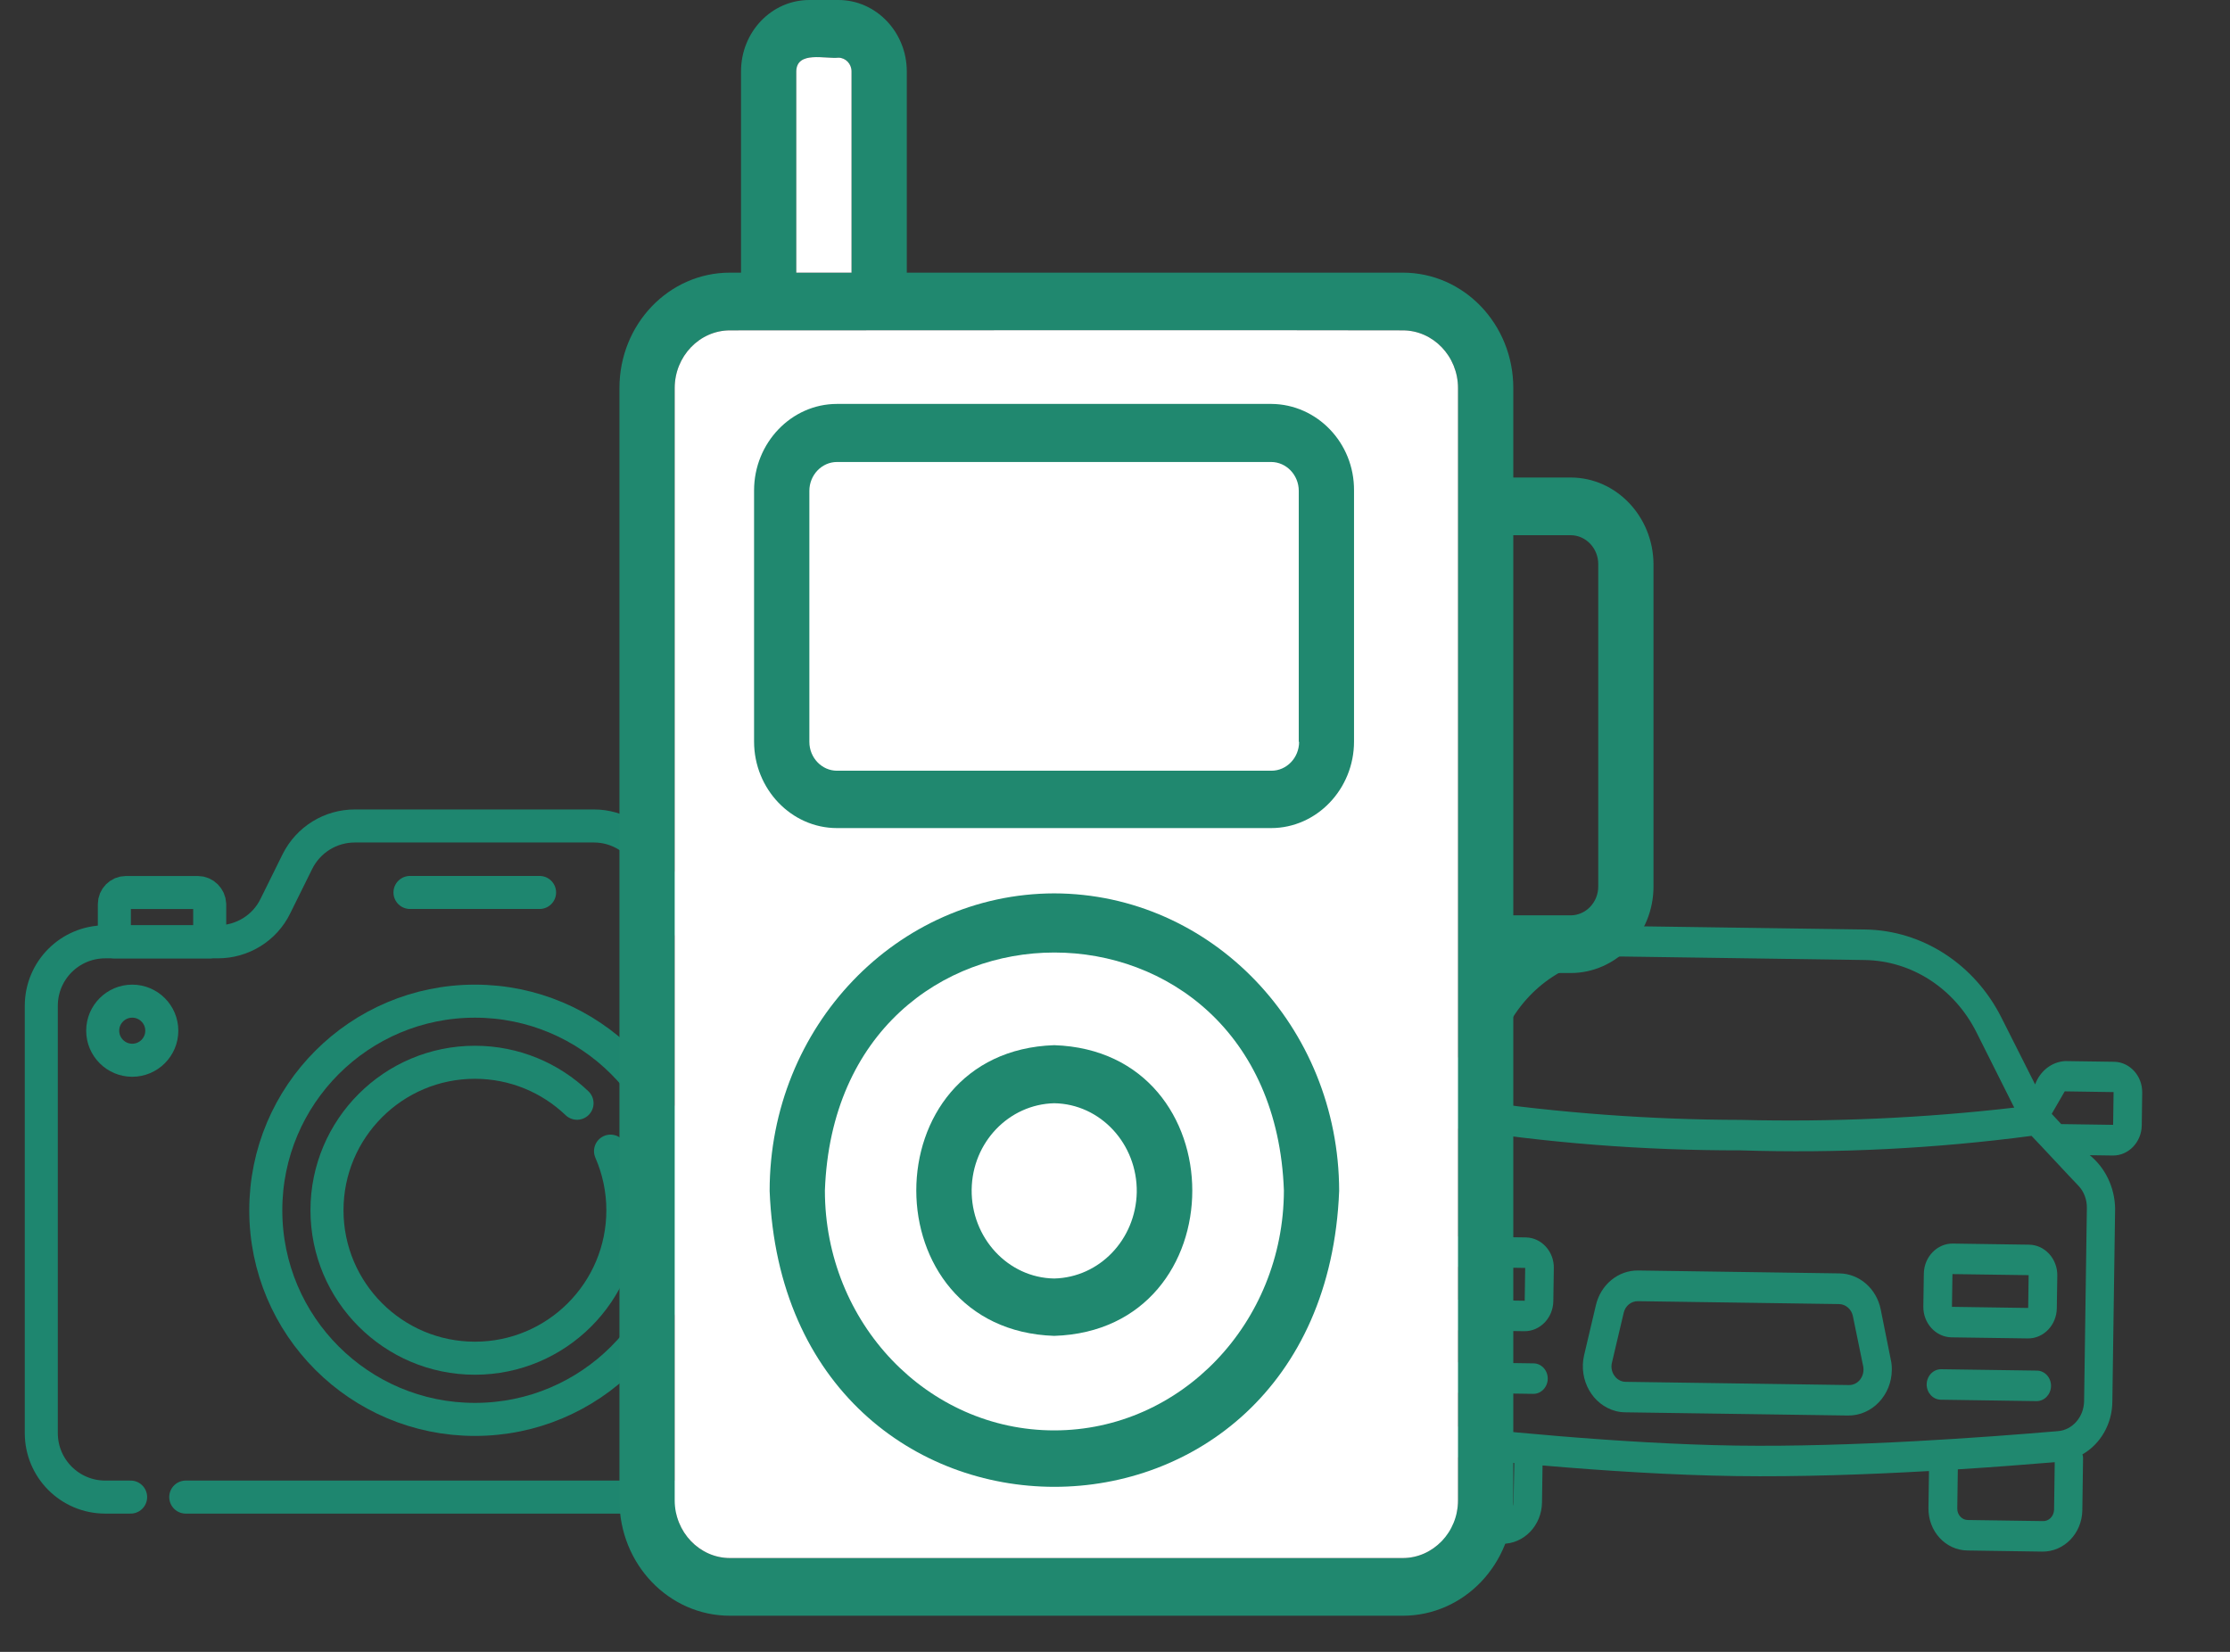 <svg width="54" height="40" viewBox="0 0 54 40" fill="none" xmlns="http://www.w3.org/2000/svg">
<rect x="0" y="0" width="54" height="40" fill="#333333" stroke="none"/>
<path d="M36.948 29.964L35.098 29.938C34.716 29.932 34.4 30.26 34.394 30.666L34.382 31.46C34.377 31.866 34.684 32.203 35.065 32.208L36.911 32.235C37.292 32.24 37.609 31.913 37.614 31.506L37.626 30.713C37.636 30.307 37.329 29.97 36.948 29.964ZM36.926 31.497L35.076 31.47L35.087 30.676L36.933 30.703L36.921 31.496L36.926 31.497ZM37.138 33.014L34.82 32.98C34.629 32.977 34.471 33.141 34.468 33.344C34.465 33.547 34.619 33.716 34.809 33.719L37.127 33.752C37.318 33.755 37.476 33.591 37.479 33.388C37.482 33.185 37.328 33.016 37.138 33.014ZM49.135 30.14L47.289 30.113C46.908 30.108 46.591 30.436 46.586 30.842L46.574 31.636C46.568 32.042 46.875 32.378 47.257 32.384L49.102 32.41C49.484 32.416 49.8 32.088 49.806 31.682L49.818 30.888C49.824 30.482 49.516 30.145 49.135 30.14ZM49.113 31.672L47.267 31.645L47.279 30.852L49.124 30.878L49.113 31.672ZM49.325 33.189L47.007 33.156C46.817 33.153 46.658 33.317 46.655 33.52C46.652 33.723 46.806 33.891 46.997 33.894L49.315 33.928C49.505 33.93 49.663 33.766 49.666 33.563C49.669 33.36 49.516 33.192 49.325 33.189ZM45.542 31.708C45.441 31.204 45.026 30.842 44.54 30.835L39.67 30.765C39.185 30.758 38.76 31.108 38.644 31.609L38.358 32.823C38.224 33.422 38.566 34.022 39.127 34.169C39.201 34.188 39.274 34.198 39.348 34.199L44.755 34.277C45.331 34.281 45.806 33.785 45.811 33.171C45.812 33.092 45.805 33.009 45.788 32.935L45.542 31.708ZM45.045 33.404C44.979 33.491 44.878 33.541 44.77 33.539L39.363 33.461C39.172 33.458 39.019 33.285 39.022 33.082C39.022 33.055 39.027 33.027 39.032 33.004L39.318 31.79C39.355 31.624 39.499 31.506 39.66 31.508C40.873 31.526 43.321 31.561 44.534 31.578C44.694 31.581 44.835 31.703 44.868 31.869L45.119 33.092C45.139 33.203 45.111 33.318 45.045 33.404Z" fill="#20886F"/>
<path d="M51.192 25.711L50.009 25.694C49.684 25.712 49.399 25.934 49.281 26.26L48.468 24.647C47.815 23.345 46.549 22.528 45.167 22.508L39.283 22.424C37.897 22.404 36.611 23.188 35.921 24.466L35.062 26.055C34.958 25.726 34.676 25.496 34.351 25.468L33.168 25.451C32.787 25.446 32.47 25.773 32.464 26.18L32.453 26.973C32.447 27.38 32.754 27.716 33.136 27.722L33.681 27.73C33.296 28.024 33.055 28.491 33.031 28.999L32.963 33.683C32.955 34.218 33.217 34.711 33.651 34.981C33.642 35.008 33.637 35.036 33.632 35.063L33.614 36.328C33.606 36.891 34.028 37.349 34.557 37.357L36.368 37.383C36.896 37.391 37.332 36.945 37.34 36.382L37.353 35.486C38.833 35.614 40.5 35.721 42.029 35.743C43.559 35.765 45.228 35.706 46.711 35.621L46.698 36.516C46.69 37.08 47.112 37.538 47.641 37.545L49.452 37.572C49.981 37.579 50.416 37.133 50.424 36.57L50.442 35.301C50.443 35.273 50.435 35.245 50.426 35.218C50.868 34.965 51.148 34.476 51.151 33.94L51.218 29.261C51.208 28.753 50.981 28.279 50.604 27.973L51.159 27.981C51.54 27.987 51.857 27.659 51.863 27.253L51.874 26.459C51.88 26.053 51.573 25.716 51.192 25.711ZM36.518 24.835C37.084 23.786 38.137 23.146 39.272 23.162L45.156 23.247C46.291 23.263 47.326 23.933 47.861 24.998L48.775 26.821C46.578 27.075 44.367 27.173 42.158 27.118C39.948 27.114 37.74 26.948 35.552 26.63L36.518 24.835ZM33.146 26.983L33.158 26.19L34.34 26.207L34.644 26.76L34.407 27.002L33.146 26.983ZM36.651 36.372C36.649 36.524 36.53 36.647 36.387 36.645L36.383 36.645L34.572 36.619C34.425 36.617 34.309 36.49 34.312 36.338L34.328 35.184C34.951 35.253 35.76 35.343 36.669 35.426L36.651 36.372ZM49.467 36.833L47.656 36.807C47.513 36.81 47.394 36.683 47.396 36.531L47.396 36.526L47.409 35.58C48.32 35.524 49.127 35.458 49.756 35.407L49.74 36.56C49.733 36.717 49.614 36.84 49.467 36.833ZM50.467 33.93C50.461 34.309 50.188 34.628 49.832 34.655C48.123 34.801 44.839 35.045 42.044 35.005C39.245 34.964 35.974 34.626 34.27 34.431C33.915 34.389 33.647 34.067 33.656 33.688L33.724 29.009C33.727 28.81 33.807 28.618 33.939 28.481C34.181 28.231 34.88 27.535 35.113 27.302C37.439 27.678 39.794 27.859 42.147 27.856C44.499 27.932 46.858 27.813 49.194 27.505C49.425 27.744 50.094 28.469 50.334 28.717C50.466 28.858 50.537 29.052 50.534 29.251L50.467 33.93ZM51.17 27.238L49.913 27.22L49.683 26.972L49.998 26.427L51.181 26.445L51.17 27.238Z" fill="#20886F"/>
<path d="M4.498 36.252H20.451C21.307 36.252 22 35.559 22 34.703V24.361C22 23.504 21.307 22.811 20.451 22.811H17.708C17.122 22.811 16.587 22.485 16.328 21.961L15.764 20.851C15.499 20.333 14.964 20.001 14.384 20.001H8.593C8.002 20.001 7.467 20.333 7.202 20.862L6.667 21.944C6.408 22.474 5.867 22.806 5.275 22.806H2.549C1.693 22.806 1 23.499 1 24.355V34.703C1 35.559 1.693 36.252 2.549 36.252H3.163" stroke="#1E866F" stroke-width="0.8" stroke-miterlimit="10" stroke-linecap="round" stroke-linejoin="round"/>
<path d="M16.564 29.307C16.564 32.101 14.3 34.371 11.5 34.371C8.706 34.371 6.436 32.107 6.436 29.307C6.436 26.513 8.701 24.243 11.5 24.243C14.294 24.243 16.564 26.507 16.564 29.307Z" stroke="#1E866F" stroke-width="0.8" stroke-miterlimit="10" stroke-linecap="round" stroke-linejoin="round"/>
<path d="M14.784 27.875C14.976 28.315 15.083 28.799 15.083 29.306C15.083 31.283 13.478 32.889 11.5 32.889C9.523 32.889 7.918 31.283 7.918 29.306C7.918 27.329 9.523 25.723 11.5 25.723C12.458 25.723 13.331 26.101 13.973 26.715" stroke="#1E866F" stroke-width="0.8" stroke-miterlimit="10" stroke-linecap="round" stroke-linejoin="round"/>
<path d="M4.791 21.612H3.051C2.893 21.612 2.769 21.742 2.769 21.894V22.807H5.078V21.894C5.073 21.742 4.943 21.612 4.791 21.612Z" stroke="#1E866F" stroke-width="0.8" stroke-miterlimit="10" stroke-linecap="round" stroke-linejoin="round"/>
<path d="M3.918 24.958C3.918 25.353 3.597 25.674 3.202 25.674C2.808 25.674 2.487 25.353 2.487 24.958C2.487 24.564 2.808 24.243 3.202 24.243C3.597 24.243 3.918 24.564 3.918 24.958Z" stroke="#1E866F" stroke-width="0.8" stroke-miterlimit="10" stroke-linecap="round" stroke-linejoin="round"/>
<path d="M9.928 21.611H13.066" stroke="#1E866F" stroke-width="0.8" stroke-miterlimit="10" stroke-linecap="round" stroke-linejoin="round"/>
<path d="M19.696 24.553H20.197" stroke="#1E866F" stroke-width="0.8" stroke-miterlimit="10" stroke-linecap="round" stroke-linejoin="round"/>
<path d="M38.033 11.563H36.645V9.397C36.645 7.851 35.449 6.602 33.968 6.602H21.958V1.729C21.958 0.777 21.214 0 20.302 0H19.6C18.68 0 17.944 0.777 17.944 1.729V6.602H17.676C16.196 6.602 15 7.851 15 9.397V36.33C15 37.876 16.196 39.125 17.676 39.125H33.968C35.449 39.125 36.645 37.876 36.645 36.33V23.562H38.033C39.137 23.562 40.04 22.619 40.04 21.466V13.659C40.032 12.506 39.137 11.563 38.033 11.563ZM19.282 1.729C19.29 1.223 19.993 1.432 20.302 1.397C20.478 1.397 20.62 1.546 20.62 1.729V6.602H19.282V1.729ZM35.306 36.33C35.306 37.099 34.704 37.728 33.968 37.728H17.676C16.94 37.728 16.338 37.099 16.338 36.33V9.397C16.338 8.628 16.94 8 17.676 8C17.676 8 32.07 7.991 33.968 8C34.704 8 35.306 8.628 35.306 9.397V36.33ZM38.702 21.466C38.702 21.851 38.401 22.165 38.033 22.165H36.645V12.96H38.033C38.401 12.96 38.702 13.275 38.702 13.659V21.466Z" fill="#20886F"/>
<path d="M19.282 1.729C19.29 1.223 19.993 1.432 20.302 1.397C20.478 1.397 20.62 1.546 20.62 1.729V6.602H19.282V1.729Z" fill="white"/>
<path d="M35.306 36.33C35.306 37.099 34.704 37.728 33.968 37.728H17.676C16.94 37.728 16.338 37.099 16.338 36.33V9.397C16.338 8.628 16.94 8 17.676 8C17.676 8 32.07 7.991 33.968 8C34.704 8 35.306 8.628 35.306 9.397V36.33Z" fill="white"/>
<path d="M30.789 9.781H20.268C19.164 9.781 18.26 10.724 18.26 11.877V17.956C18.26 19.108 19.164 20.052 20.268 20.052H30.78C31.884 20.052 32.788 19.108 32.788 17.956V11.877C32.796 10.724 31.893 9.79 30.789 9.781ZM31.458 17.964C31.458 18.349 31.157 18.663 30.789 18.663H20.268C19.9 18.663 19.599 18.349 19.599 17.964V11.886C19.599 11.502 19.9 11.187 20.268 11.187H30.78C31.148 11.187 31.45 11.502 31.45 11.886V17.964H31.458Z" fill="#20886F"/>
<path d="M25.528 21.633C21.723 21.642 18.637 24.855 18.637 28.838C19.013 38.392 32.052 38.392 32.428 28.838C32.42 24.855 29.334 21.642 25.528 21.633ZM25.528 34.637C22.459 34.637 19.975 32.034 19.975 28.829C20.251 21.144 30.814 21.144 31.09 28.829C31.081 32.034 28.598 34.637 25.528 34.637Z" fill="#20886F"/>
<path d="M25.528 25.309C21.071 25.457 21.079 32.199 25.528 32.348C29.986 32.208 29.986 25.457 25.528 25.309ZM25.528 30.959C24.408 30.942 23.513 29.972 23.529 28.802C23.546 27.658 24.433 26.741 25.528 26.715C26.649 26.732 27.544 27.701 27.527 28.872C27.502 30.016 26.624 30.933 25.528 30.959Z" fill="#20886F"/>
</svg>

